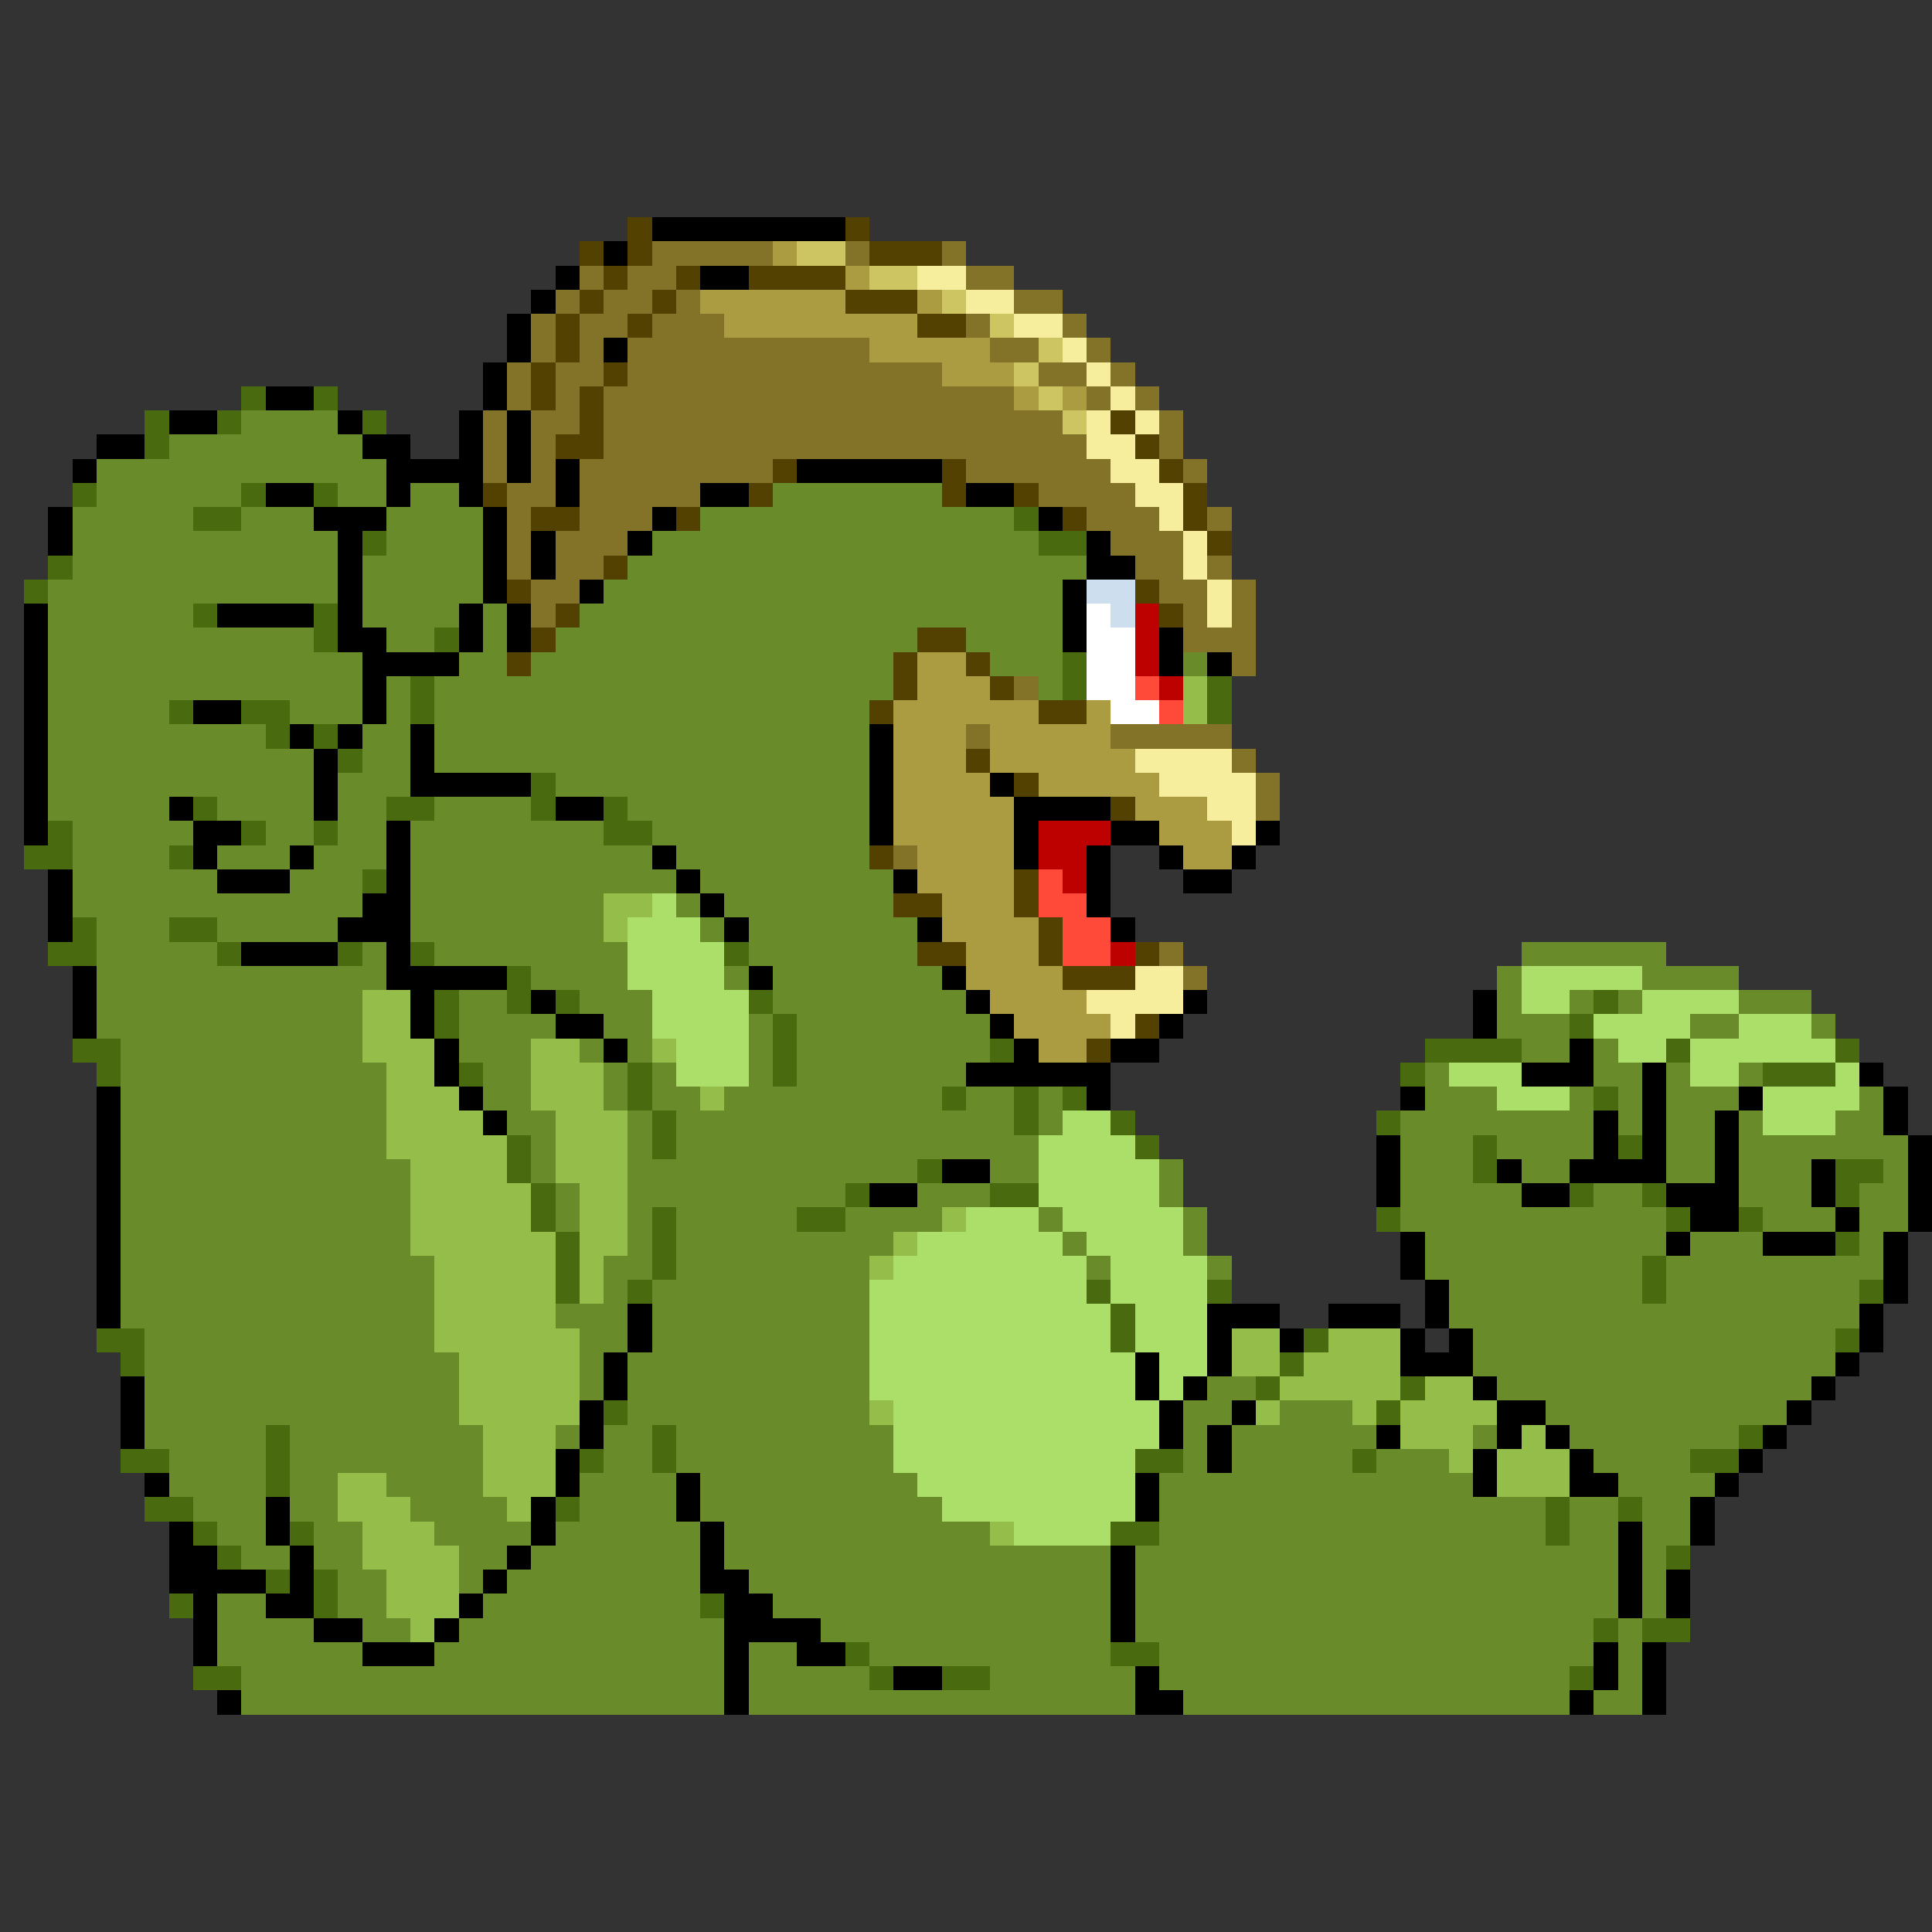 <svg xmlns="http://www.w3.org/2000/svg" viewBox="0 -0.5 80 80" shape-rendering="crispEdges">
<rect x="0" y="-0.5" width="80" height="80" fill="#333333" stroke="none"/>
<path stroke="#524100" d="M26 9h1M35 9h1M24 10h1M26 10h1M36 10h3M25 11h1M28 11h1M31 11h4M24 12h1M27 12h1M35 12h3M23 13h1M26 13h1M38 13h2M23 14h1M22 15h1M25 15h1M22 16h1M24 16h1M24 17h1M46 17h1M23 18h2M47 18h1M32 19h1M39 19h1M48 19h1M20 20h1M31 20h1M39 20h1M42 20h1M49 20h1M22 21h2M28 21h1M44 21h1M49 21h1M50 22h1M25 23h1M21 24h1M47 24h1M23 25h1M48 25h1M22 26h1M38 26h2M21 27h1M37 27h1M40 27h1M37 28h1M41 28h1M36 29h1M43 29h2M40 31h1M42 32h1M46 33h1M36 35h1M42 36h1M37 37h2M42 37h1M43 38h1M38 39h2M43 39h1M47 39h1M44 40h3M47 42h1M45 43h1" />
<path stroke="#000000" d="M27 9h8M25 10h1M23 11h1M29 11h2M22 12h1M21 13h1M21 14h1M25 14h1M20 15h1M11 16h2M20 16h1M7 17h2M14 17h1M19 17h1M21 17h1M4 18h2M15 18h2M19 18h1M21 18h1M3 19h1M16 19h4M21 19h1M23 19h1M33 19h6M11 20h2M16 20h1M19 20h1M23 20h1M29 20h2M40 20h2M2 21h1M13 21h3M20 21h1M27 21h1M43 21h1M2 22h1M14 22h1M20 22h1M22 22h1M26 22h1M45 22h1M14 23h1M20 23h1M22 23h1M45 23h2M14 24h1M20 24h1M24 24h1M44 24h1M1 25h1M9 25h4M14 25h1M19 25h1M21 25h1M44 25h1M1 26h1M14 26h2M19 26h1M21 26h1M44 26h1M48 26h1M1 27h1M15 27h4M48 27h1M50 27h1M1 28h1M15 28h1M1 29h1M8 29h2M15 29h1M1 30h1M12 30h1M14 30h1M17 30h1M36 30h1M1 31h1M13 31h1M17 31h1M36 31h1M1 32h1M13 32h1M17 32h5M36 32h1M41 32h1M1 33h1M7 33h1M13 33h1M23 33h2M36 33h1M42 33h4M1 34h1M8 34h2M16 34h1M36 34h1M42 34h1M46 34h2M52 34h1M8 35h1M12 35h1M16 35h1M27 35h1M42 35h1M45 35h1M48 35h1M51 35h1M2 36h1M9 36h3M16 36h1M28 36h1M37 36h1M45 36h1M49 36h2M2 37h1M15 37h2M29 37h1M45 37h1M2 38h1M14 38h3M30 38h1M38 38h1M46 38h1M10 39h4M16 39h1M3 40h1M16 40h5M31 40h1M39 40h1M3 41h1M17 41h1M22 41h1M40 41h1M49 41h1M61 41h1M3 42h1M17 42h1M23 42h2M41 42h1M48 42h1M61 42h1M18 43h1M25 43h1M42 43h1M46 43h2M65 43h1M18 44h1M40 44h6M63 44h3M68 44h1M77 44h1M4 45h1M19 45h1M45 45h1M58 45h1M68 45h1M72 45h1M78 45h1M4 46h1M20 46h1M66 46h1M68 46h1M71 46h1M78 46h1M4 47h1M57 47h1M66 47h1M68 47h1M71 47h1M79 47h1M4 48h1M39 48h2M57 48h1M62 48h1M65 48h4M71 48h1M75 48h1M79 48h1M4 49h1M36 49h2M57 49h1M63 49h2M69 49h3M75 49h1M79 49h1M4 50h1M70 50h2M76 50h1M79 50h1M4 51h1M58 51h1M69 51h1M73 51h3M78 51h1M4 52h1M58 52h1M78 52h1M4 53h1M59 53h1M78 53h1M4 54h1M26 54h1M50 54h3M55 54h3M59 54h1M77 54h1M26 55h1M50 55h1M53 55h1M58 55h1M60 55h1M77 55h1M25 56h1M47 56h1M50 56h1M58 56h3M76 56h1M5 57h1M25 57h1M47 57h1M49 57h1M61 57h1M75 57h1M5 58h1M24 58h1M48 58h1M51 58h1M62 58h2M74 58h1M5 59h1M24 59h1M48 59h1M50 59h1M57 59h1M62 59h1M64 59h1M73 59h1M23 60h1M50 60h1M61 60h1M65 60h1M72 60h1M6 61h1M23 61h1M28 61h1M47 61h1M61 61h1M65 61h2M71 61h1M11 62h1M22 62h1M28 62h1M47 62h1M70 62h1M7 63h1M11 63h1M22 63h1M29 63h1M67 63h1M70 63h1M7 64h2M12 64h1M21 64h1M29 64h1M46 64h1M67 64h1M7 65h4M12 65h1M20 65h1M29 65h2M46 65h1M67 65h1M69 65h1M8 66h1M11 66h2M19 66h1M30 66h2M46 66h1M67 66h1M69 66h1M8 67h1M13 67h2M18 67h1M30 67h4M46 67h1M8 68h1M15 68h3M30 68h1M33 68h2M66 68h1M68 68h1M30 69h1M37 69h2M47 69h1M66 69h1M68 69h1M9 70h1M30 70h1M47 70h2M65 70h1M68 70h1" />
<path stroke="#837329" d="M27 10h5M35 10h1M39 10h1M24 11h1M26 11h2M40 11h2M23 12h1M25 12h2M28 12h1M42 12h2M22 13h1M24 13h2M27 13h3M40 13h1M44 13h1M22 14h1M24 14h1M26 14h10M41 14h2M45 14h1M21 15h1M23 15h2M26 15h13M43 15h2M46 15h1M21 16h1M23 16h1M25 16h17M45 16h1M47 16h1M20 17h1M22 17h2M25 17h19M48 17h1M20 18h1M22 18h1M25 18h20M48 18h1M20 19h1M22 19h1M24 19h8M40 19h6M49 19h1M21 20h2M24 20h5M43 20h4M21 21h1M24 21h3M45 21h3M50 21h1M21 22h1M23 22h3M46 22h3M21 23h1M23 23h2M47 23h2M50 23h1M22 24h2M48 24h2M51 24h1M22 25h1M49 25h1M51 25h1M49 26h3M51 27h1M42 28h1M40 30h1M46 30h5M51 31h1M52 32h1M52 33h1M37 35h1M48 39h1M49 40h1" />
<path stroke="#ac9c41" d="M32 10h1M35 11h1M29 12h6M38 12h1M30 13h8M36 14h5M39 15h3M42 16h1M44 16h1M38 27h2M38 28h3M37 29h6M45 29h1M37 30h3M41 30h5M37 31h3M41 31h6M37 32h4M43 32h5M37 33h5M47 33h3M37 34h5M48 34h3M38 35h4M49 35h2M38 36h4M39 37h3M39 38h4M40 39h3M40 40h4M41 41h4M42 42h4M43 43h2" />
<path stroke="#cdc562" d="M33 10h2M36 11h2M39 12h1M41 13h1M43 14h1M42 15h1M43 16h1M44 17h1" />
<path stroke="#f6ee9c" d="M38 11h2M40 12h2M42 13h2M44 14h1M45 15h1M46 16h1M45 17h1M47 17h1M45 18h2M46 19h2M47 20h2M48 21h1M49 22h1M49 23h1M50 24h1M50 25h1M47 31h4M48 32h4M50 33h2M51 34h1M47 40h2M45 41h4M46 42h1" />
<path stroke="#4a6a10" d="M10 16h1M13 16h1M6 17h1M9 17h1M15 17h1M6 18h1M3 20h1M10 20h1M13 20h1M8 21h2M42 21h1M15 22h1M43 22h2M2 23h1M1 24h1M8 25h1M13 25h1M13 26h1M18 26h1M44 27h1M17 28h1M44 28h1M50 28h1M7 29h1M10 29h2M17 29h1M50 29h1M11 30h1M13 30h1M14 31h1M22 32h1M8 33h1M16 33h2M22 33h1M25 33h1M2 34h1M10 34h1M13 34h1M25 34h2M1 35h2M7 35h1M15 36h1M3 38h1M7 38h2M2 39h2M9 39h1M14 39h1M17 39h1M30 39h1M21 40h1M18 41h1M21 41h1M23 41h1M31 41h1M66 41h1M18 42h1M32 42h1M65 42h1M3 43h2M32 43h1M41 43h1M59 43h4M69 43h1M76 43h1M4 44h1M19 44h1M26 44h1M32 44h1M58 44h1M73 44h3M26 45h1M39 45h1M42 45h1M44 45h1M66 45h1M27 46h1M42 46h1M46 46h1M57 46h1M21 47h1M27 47h1M47 47h1M61 47h1M67 47h1M21 48h1M38 48h1M61 48h1M76 48h2M22 49h1M35 49h1M41 49h2M65 49h1M68 49h1M76 49h1M22 50h1M27 50h1M33 50h2M57 50h1M69 50h1M72 50h1M23 51h1M27 51h1M76 51h1M23 52h1M27 52h1M68 52h1M23 53h1M26 53h1M45 53h1M50 53h1M68 53h1M77 53h1M46 54h1M4 55h2M46 55h1M54 55h1M76 55h1M5 56h1M53 56h1M52 57h1M58 57h1M25 58h1M57 58h1M11 59h1M27 59h1M72 59h1M5 60h2M11 60h1M24 60h1M27 60h1M47 60h2M56 60h1M70 60h2M11 61h1M6 62h2M23 62h1M64 62h1M67 62h1M8 63h1M12 63h1M46 63h2M64 63h1M9 64h1M69 64h1M11 65h1M13 65h1M7 66h1M13 66h1M29 66h1M66 67h1M68 67h2M35 68h1M46 68h2M8 69h2M36 69h1M39 69h2M65 69h1" />
<path stroke="#6a8b29" d="M10 17h4M7 18h8M4 19h12M4 20h6M14 20h2M17 20h2M32 20h7M3 21h5M10 21h3M16 21h4M29 21h13M3 22h11M16 22h4M27 22h16M3 23h11M15 23h5M26 23h19M2 24h12M15 24h5M25 24h19M2 25h6M15 25h4M20 25h1M24 25h20M2 26h11M16 26h2M20 26h1M23 26h15M40 26h4M2 27h13M19 27h2M22 27h15M41 27h3M49 27h1M2 28h13M16 28h1M18 28h19M43 28h1M2 29h5M12 29h3M16 29h1M18 29h18M2 30h9M15 30h2M18 30h18M2 31h11M15 31h2M18 31h18M2 32h11M14 32h3M23 32h13M2 33h5M9 33h4M14 33h2M18 33h4M26 33h10M3 34h5M11 34h2M14 34h2M17 34h8M27 34h9M3 35h4M9 35h3M13 35h3M17 35h10M28 35h8M3 36h6M12 36h3M17 36h11M29 36h8M3 37h12M17 37h8M28 37h1M30 37h7M4 38h3M9 38h5M17 38h8M29 38h1M31 38h7M4 39h5M15 39h1M18 39h8M31 39h7M63 39h6M4 40h12M22 40h4M30 40h1M32 40h7M62 40h1M68 40h4M4 41h11M19 41h2M24 41h3M32 41h8M62 41h1M65 41h1M67 41h1M72 41h3M4 42h11M19 42h4M25 42h2M31 42h1M33 42h8M62 42h3M70 42h2M75 42h1M5 43h10M19 43h3M24 43h1M26 43h1M31 43h1M33 43h8M63 43h2M66 43h1M5 44h11M20 44h2M25 44h1M27 44h1M31 44h1M33 44h7M59 44h1M66 44h2M69 44h1M72 44h1M5 45h11M20 45h2M25 45h1M27 45h2M30 45h9M40 45h2M43 45h1M59 45h3M65 45h1M67 45h1M69 45h3M77 45h1M5 46h11M21 46h2M26 46h1M28 46h14M43 46h1M58 46h8M67 46h1M69 46h2M72 46h1M76 46h2M5 47h11M22 47h1M26 47h1M28 47h15M58 47h3M62 47h4M69 47h2M72 47h7M5 48h12M22 48h1M26 48h12M41 48h2M48 48h1M58 48h3M63 48h2M69 48h2M72 48h3M78 48h1M5 49h12M23 49h1M26 49h9M38 49h3M48 49h1M58 49h5M66 49h2M72 49h3M77 49h2M5 50h12M23 50h1M26 50h1M28 50h5M35 50h4M43 50h1M49 50h1M58 50h11M73 50h3M77 50h2M5 51h12M26 51h1M28 51h9M44 51h1M49 51h1M59 51h10M70 51h3M77 51h1M5 52h13M25 52h2M28 52h8M45 52h1M50 52h1M59 52h9M69 52h9M5 53h13M25 53h1M27 53h9M60 53h8M69 53h8M5 54h13M23 54h3M27 54h9M60 54h17M6 55h12M24 55h2M27 55h9M61 55h15M6 56h13M24 56h1M26 56h10M61 56h15M6 57h13M24 57h1M26 57h10M50 57h2M62 57h13M6 58h13M26 58h10M49 58h2M53 58h3M64 58h10M6 59h5M12 59h8M23 59h1M25 59h2M28 59h9M49 59h1M51 59h6M61 59h1M65 59h7M7 60h4M12 60h8M25 60h2M28 60h9M49 60h1M51 60h5M57 60h3M66 60h4M7 61h4M12 61h2M16 61h4M24 61h4M29 61h9M48 61h13M67 61h4M8 62h3M12 62h2M17 62h4M24 62h4M29 62h10M48 62h16M65 62h2M68 62h2M9 63h2M13 63h2M18 63h4M23 63h6M30 63h11M48 63h16M65 63h2M68 63h2M10 64h2M13 64h2M19 64h2M22 64h7M30 64h16M47 64h20M68 64h1M14 65h2M19 65h1M21 65h8M31 65h15M47 65h20M68 65h1M9 66h2M14 66h2M20 66h9M32 66h14M47 66h20M68 66h1M9 67h4M15 67h2M19 67h11M34 67h12M47 67h19M67 67h1M9 68h6M18 68h12M31 68h2M36 68h10M48 68h18M67 68h1M10 69h20M31 69h5M41 69h6M48 69h17M67 69h1M10 70h20M31 70h16M49 70h16M66 70h2" />
<path stroke="#cddeee" d="M45 24h2M46 25h1" />
<path stroke="#ffffff" d="M45 25h1M45 26h2M45 27h2M45 28h2M46 29h2" />
<path stroke="#bd0000" d="M47 25h1M47 26h1M47 27h1M48 28h1M43 34h3M43 35h2M44 36h1M46 39h1" />
<path stroke="#ff4a39" d="M47 28h1M48 29h1M43 36h1M43 37h2M44 38h2M44 39h2" />
<path stroke="#94bd4a" d="M49 28h1M49 29h1M25 37h2M25 38h1M15 41h2M15 42h2M15 43h3M22 43h2M27 43h1M16 44h2M22 44h3M16 45h3M22 45h3M29 45h1M16 46h4M23 46h3M16 47h5M23 47h3M17 48h4M23 48h3M17 49h5M24 49h2M17 50h5M24 50h2M39 50h1M17 51h6M24 51h2M37 51h1M18 52h5M24 52h1M36 52h1M18 53h5M24 53h1M18 54h5M18 55h6M51 55h2M55 55h3M19 56h5M51 56h2M54 56h4M19 57h5M53 57h5M59 57h2M19 58h5M36 58h1M52 58h1M56 58h1M58 58h4M20 59h3M58 59h3M63 59h1M20 60h3M60 60h1M62 60h3M14 61h2M20 61h3M62 61h3M14 62h3M21 62h1M15 63h3M41 63h1M15 64h4M16 65h3M16 66h3M17 67h1" />
<path stroke="#acde6a" d="M27 37h1M26 38h3M26 39h4M26 40h4M63 40h5M27 41h4M63 41h2M68 41h4M27 42h4M66 42h4M72 42h3M28 43h3M67 43h2M70 43h6M28 44h3M60 44h3M70 44h2M76 44h1M62 45h3M73 45h4M44 46h2M73 46h3M43 47h4M43 48h5M43 49h5M40 50h3M44 50h5M38 51h6M45 51h4M37 52h8M46 52h4M36 53h9M46 53h4M36 54h10M47 54h3M36 55h10M47 55h3M36 56h11M48 56h2M36 57h11M48 57h1M37 58h11M37 59h11M37 60h10M38 61h9M39 62h8M42 63h4" />
</svg>
